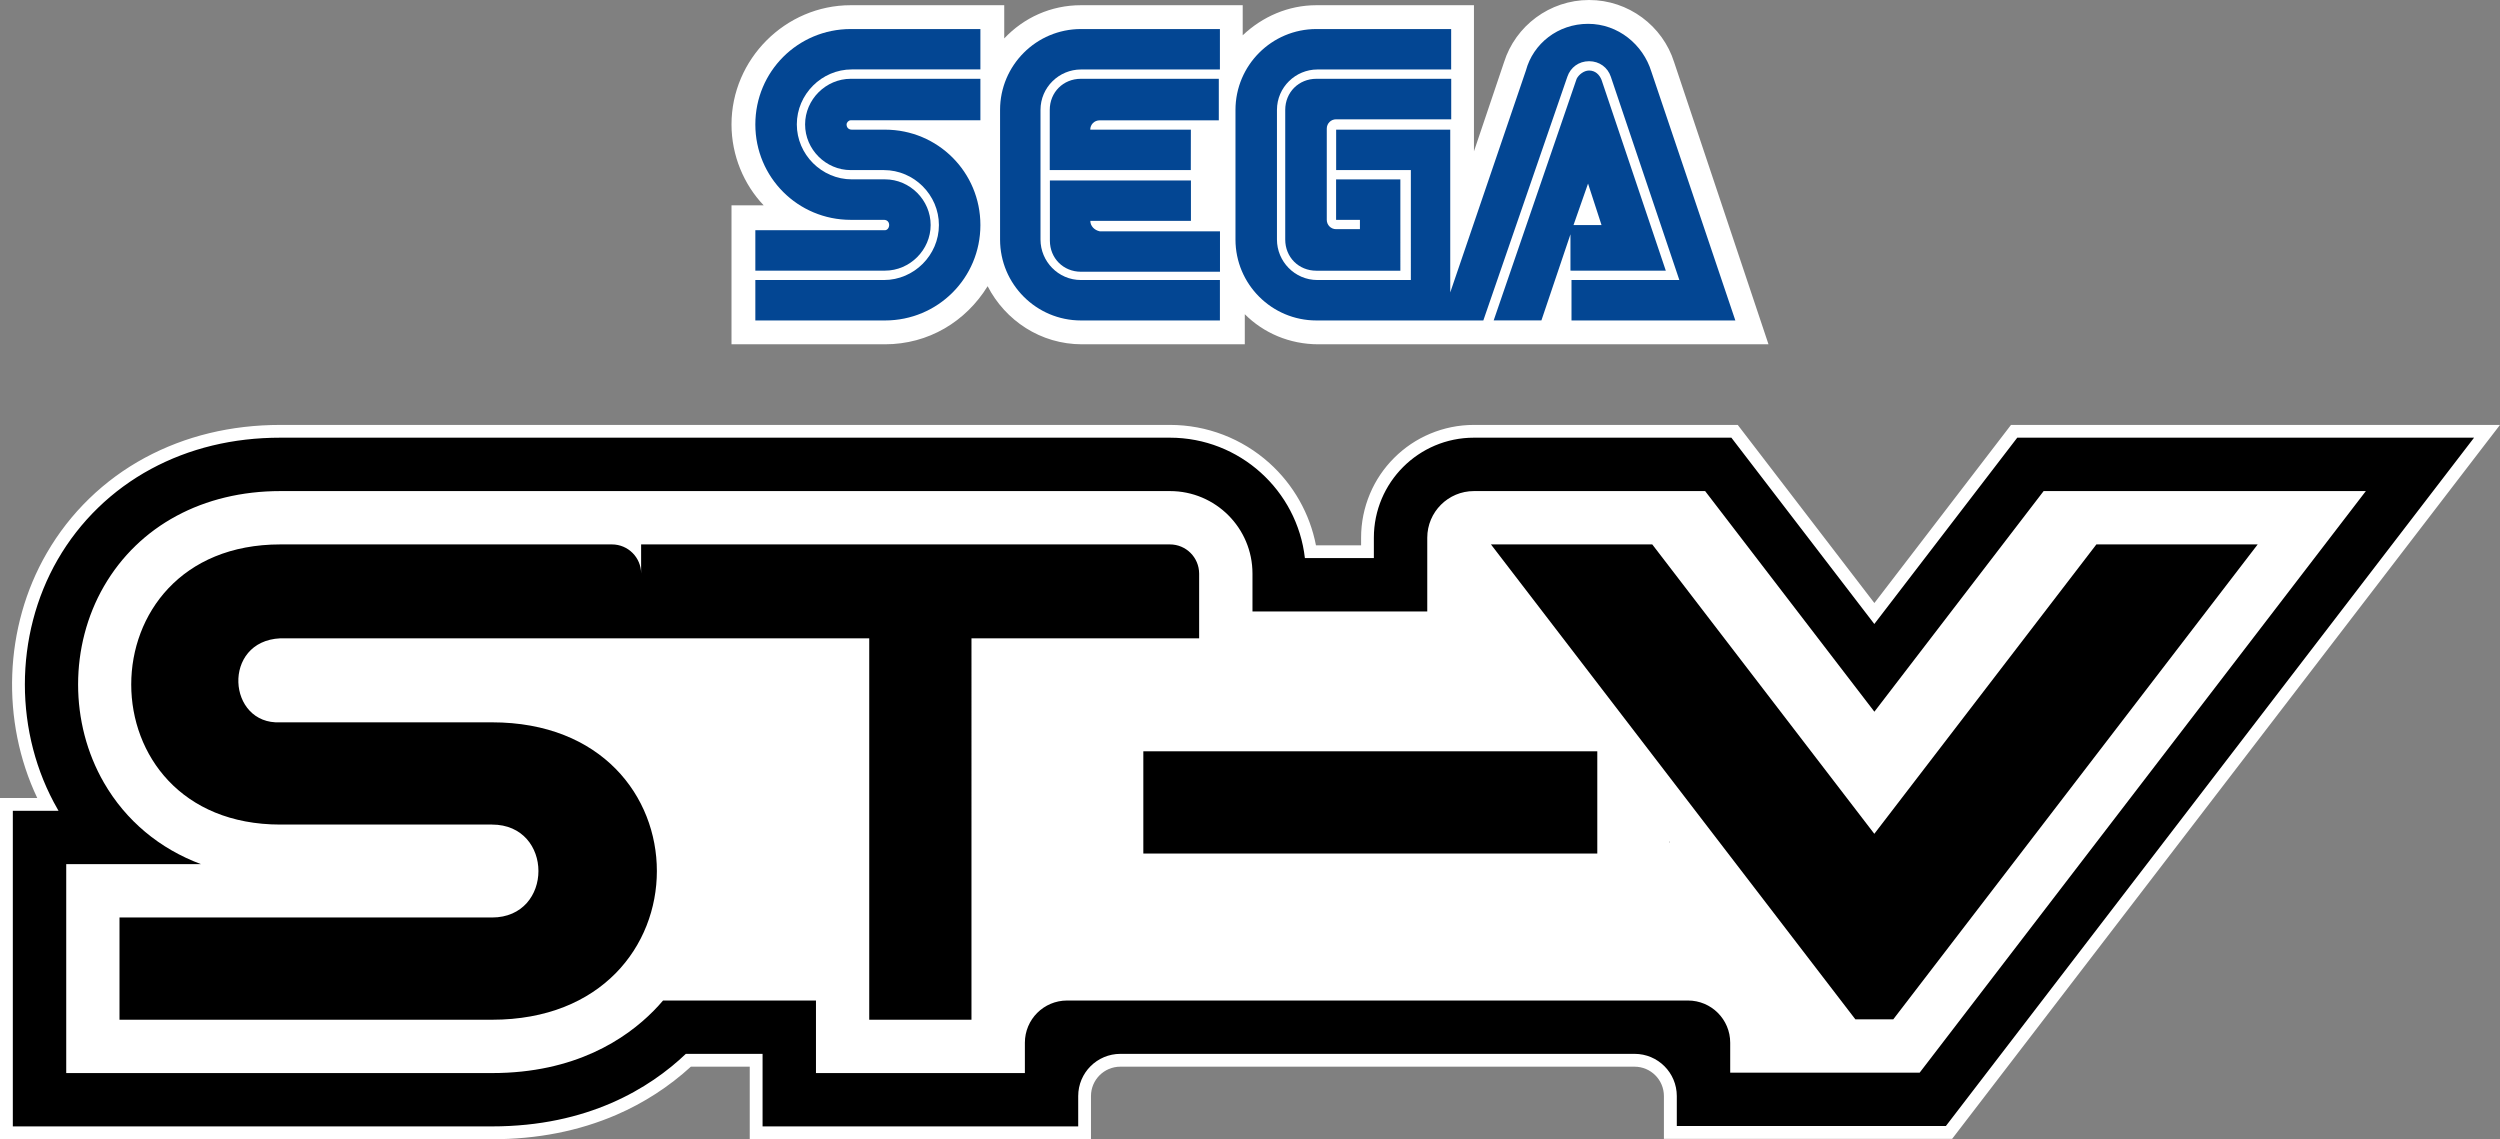 <?xml version="1.0" encoding="utf-8"?>
<!-- Generator: Adobe Illustrator 25.4.1, SVG Export Plug-In . SVG Version: 6.00 Build 0)  -->
<svg version="1.1" id="Layer_1" xmlns="http://www.w3.org/2000/svg" xmlns:xlink="http://www.w3.org/1999/xlink" x="0px" y="0px"
	 viewBox="0 0 3839 1749.4" style="enable-background:new 0 0 3839 1749.4;" xml:space="preserve">
<rect x="0" y="0" width="3839" height="1749.4" fill="#808080" stroke="none"/>
<style type="text/css">
	.st0{fill:#FFFFFF;}
	.st1{fill:#FFE850;}
	.st2{fill:#034693;}
</style>
<g>
	<g>
		<g>
			<path d="M1161.1,1739.5v-111.4H1057c-55.3,51.5-151.8,111.4-301.5,111.4H9.8v-504.3h63.3c-62-117.6-59.7-265.5,6.9-380.8
				c34.8-60.3,85.7-109.7,147-142.8c60.6-32.7,129-49.3,203.4-49.3l554,0h812c53.9,0,105.7,19.9,145.9,56
				c37.7,33.9,62.3,79.3,70,128.9h87.4l0-21.4c0-90.1,73.3-163.4,163.5-163.4h400.3l214.7,279.8l214.7-279.8H3819l-826.1,1076.6
				H2565v-55.8c0-30.3-24.7-55-55-55h-789.6c-30.3,0-55,24.7-55,55v56.4H1161.1z"/>
			<path class="st0" d="M3799.1,672.2l-811,1056.9h-413.2v-46c0-35.8-29-64.8-64.8-64.8h-789.6c-35.8,0-64.8,29-64.8,64.8v46.6H1171
				v-111.4h-117.8c-55.5,52.8-150.4,111.4-297.6,111.4H19.7v-484.6h70.2c-0.4-0.7-0.9-1.5-1.3-2.3c-67.2-116.5-67.2-267,0-383.5
				c33.9-58.7,83.4-106.8,143.2-139.1c59.1-31.9,126-48.1,198.7-48.1l554,0h812c107,0,195.5,81,207.3,184.9h105.9l0-31.3
				c0-84.8,68.8-153.6,153.6-153.6l395.4,0l219.5,286.1l219.5-286.1H3799.1 M3839,652.5h-39.9h-701.3h-9.7l-5.9,7.7l-203.9,265.8
				l-203.9-265.8l-5.9-7.7h-9.7l-395.4,0c-23.4,0-46.1,4.6-67.5,13.6c-20.6,8.7-39.2,21.2-55.1,37.1c-15.9,15.9-28.4,34.4-37.1,55.1
				c-9,21.4-13.6,44.1-13.6,67.5l0,11.6h-69.3c-9.4-48.5-34.4-92.9-71.6-126.4c-42-37.7-96.1-58.5-152.5-58.5h-812l-554,0
				c-76,0-146,17-208.1,50.4c-63,34-115.2,84.7-150.9,146.6C6,963,1.2,1107.4,57.2,1225.4H19.7H0v19.7v484.6v19.7h19.7h735.9
				c69.3,0,133.5-12.6,191-37.5c42.3-18.3,80.7-43.2,114.3-73.9h90.4v91.7v19.7h19.7h484.6h19.7v-19.7v-46.6
				c0-24.9,20.2-45.1,45.1-45.1H2510c24.9,0,45.1,20.2,45.1,45.1v46v19.7h19.7h413.2h9.7l5.9-7.7l811-1056.9L3839,652.5L3839,652.5z
				"/>
		</g>
		<path class="st0" d="M3138.2,754.1l-259.9,338.8l-259.9-338.8l-355,0c-39.6,0-71.7,32.1-71.7,71.7l0,113.2h-268.4v-58.2
			c0-70-56.7-126.7-126.7-126.7h-812l-554,0c-118.6,0-217.3,53.3-271,146.2c-52.9,91.6-52.9,210,0,301.6
			c33.8,58.6,85.7,101.5,149.1,125.1h-207v320.8h654c127.1,0,205.2-52.1,248.2-95.8c5-5.1,9.8-10.3,14.3-15.6h234.8v111.4h320.8
			v-46.6c0-35.8,29-64.8,64.8-64.8h953.5c35.8,0,64.8,29,64.8,64.8v46h290.9L3633,754.1H3138.2z M2563.4,1293.4v-1.3l0.9,1.3H2563.4
			z"/>
		<rect x="1755.7" y="1153.7" width="697.1" height="157"/>
		<path d="M1796.5,836h-812v44.8c0-24.7-20-44.8-44.8-44.8l-509.2,0c-305.3,0-305.3,430.2,0,430.2v0h325c95.1,0,95.1,142.7,0,142.7
			h-572v157h572c337.6,0,337.6-456.7,0-456.7h-325v0c-81.7,4.1-90.2-124.9,0-129c0,0,0,0,0,0h554h350.3v585.7h157V980.2h349.6v-99.4
			C1841.3,856,1821.3,836,1796.5,836z"/>
		<polygon points="3219.2,836 2878.2,1280.4 2537.2,836 2289.5,836 2849.1,1565.3 2907.3,1565.3 3466.9,836 		"/>
	</g>
	<g>
		<g>
			<g>
				<path class="st0" d="M2570.8,95.5C2553.3,39.8,2500.7,0,2440.2,0c-60.5,0-113.1,39.8-130.6,95.5l-46.2,136.9V8h-242
					c-43,0-82.8,17.5-113.1,46.2V8h-248.4c-46.2,0-87.6,19.1-117.8,51V8h-235.7c-100.3,0-183.1,82.8-183.1,183.1
					c0,47.8,19.1,92.4,49.4,124.2h-49.4v213.4H1359c66.9,0,124.2-35,157.6-89.2c27.1,52.5,81.2,89.2,144.9,89.2h250v-46.2
					c28.7,28.7,68.5,46.2,113.1,46.2h691.1L2570.8,95.5z"/>
				<g>
					<g>
						<path class="st2" d="M1359,353.5h-199.1v62.1H1359c38.2,0,70.1-31.8,70.1-70.1s-31.8-70.1-70.1-70.1h-51
							c-46.2,0-84.4-38.2-84.4-84.4s38.2-84.4,84.4-84.4h197.5V44.6h-199.1c-81.2,0-146.5,65.3-146.5,146.5s65.3,146.5,146.5,146.5
							h51c4.8,0,8,3.2,8,8C1365.3,350.3,1362.2,353.5,1359,353.5z"/>
						<path class="st2" d="M1306.4,184.7h199.1V121h-199.1c-38.2,0-70.1,31.8-70.1,70.1s31.8,70.1,70.1,70.1h51
							c46.2,0,84.4,38.2,84.4,84.4s-38.2,84.4-84.4,84.4h-197.5v62.1H1359c81.2,0,146.5-65.3,146.5-146.5s-65.3-146.5-146.5-146.5
							h-51c-4.8,0-8-3.2-8-8C1300.1,187.9,1303.2,184.7,1306.4,184.7z"/>
					</g>
					<g>
						<path class="st2" d="M2021.4,121c-27.1,0-47.8,20.7-47.8,47.8v199.1c0,27.1,20.7,47.8,47.8,47.8h129V275.5h-98.7v62.1h36.6
							v14.3h-36.6c-8,0-14.3-6.4-14.3-14.3V197.5c0-8,6.4-14.3,14.3-14.3h176.8V121H2021.4z"/>
						<path class="st2" d="M2413.1,415.6h144.9l-98.7-293c-3.2-8-9.6-14.3-19.1-14.3c-8,0-15.9,6.4-19.1,12.7l-127.4,371h73.3
							l44.6-132.2v55.7H2413.1z M2438.6,281.9l20.7,63.7h-43L2438.6,281.9z"/>
						<path class="st2" d="M2535.8,109.9c-12.7-41.4-51-73.3-97.1-73.3c-46.2,0-84.4,30.3-95.5,71.7l-116.2,340.8v-250h-175.2v62.1
							h114.7V430H2023c-35,0-62.1-28.7-62.1-62.1V168.8c0-35,28.7-62.1,62.1-62.1h205.4V44.6h-207c-68.5,0-124.2,55.7-124.2,124.2
							v199.1c0,68.5,55.7,124.2,124.2,124.2h256.4l129-374.2c4.8-14.3,17.5-23.9,33.4-23.9s28.7,9.6,33.4,23.9L2578.8,430h-165.6
							v62.1h251.6l0,0L2535.8,109.9z"/>
					</g>
					<g>
						<path class="st2" d="M1659.9,430c-35,0-62.1-28.7-62.1-62.1V168.8c0-35,28.7-62.1,62.1-62.1h213.4V44.6h-213.4
							c-68.5,0-124.2,55.7-124.2,124.2v199.1c0,68.5,55.7,124.2,124.2,124.2h213.4V430H1659.9z"/>
						<path class="st2" d="M1674.3,339.2h154.5v-62.1h-216.6v92.4c0,27.1,20.7,47.8,47.8,47.8h213.4v-62.1h-184.7
							C1680.6,353.5,1674.3,347.1,1674.3,339.2z"/>
						<path class="st2" d="M1828.7,199.1h-154.5c0-8,6.4-14.3,14.3-14.3h183.1V121h-211.8c-27.1,0-47.8,20.7-47.8,47.8v92.4h216.6
							C1828.7,261.2,1828.7,199.1,1828.7,199.1z"/>
					</g>
				</g>
			</g>
		</g>
	</g>
</g>
</svg>
